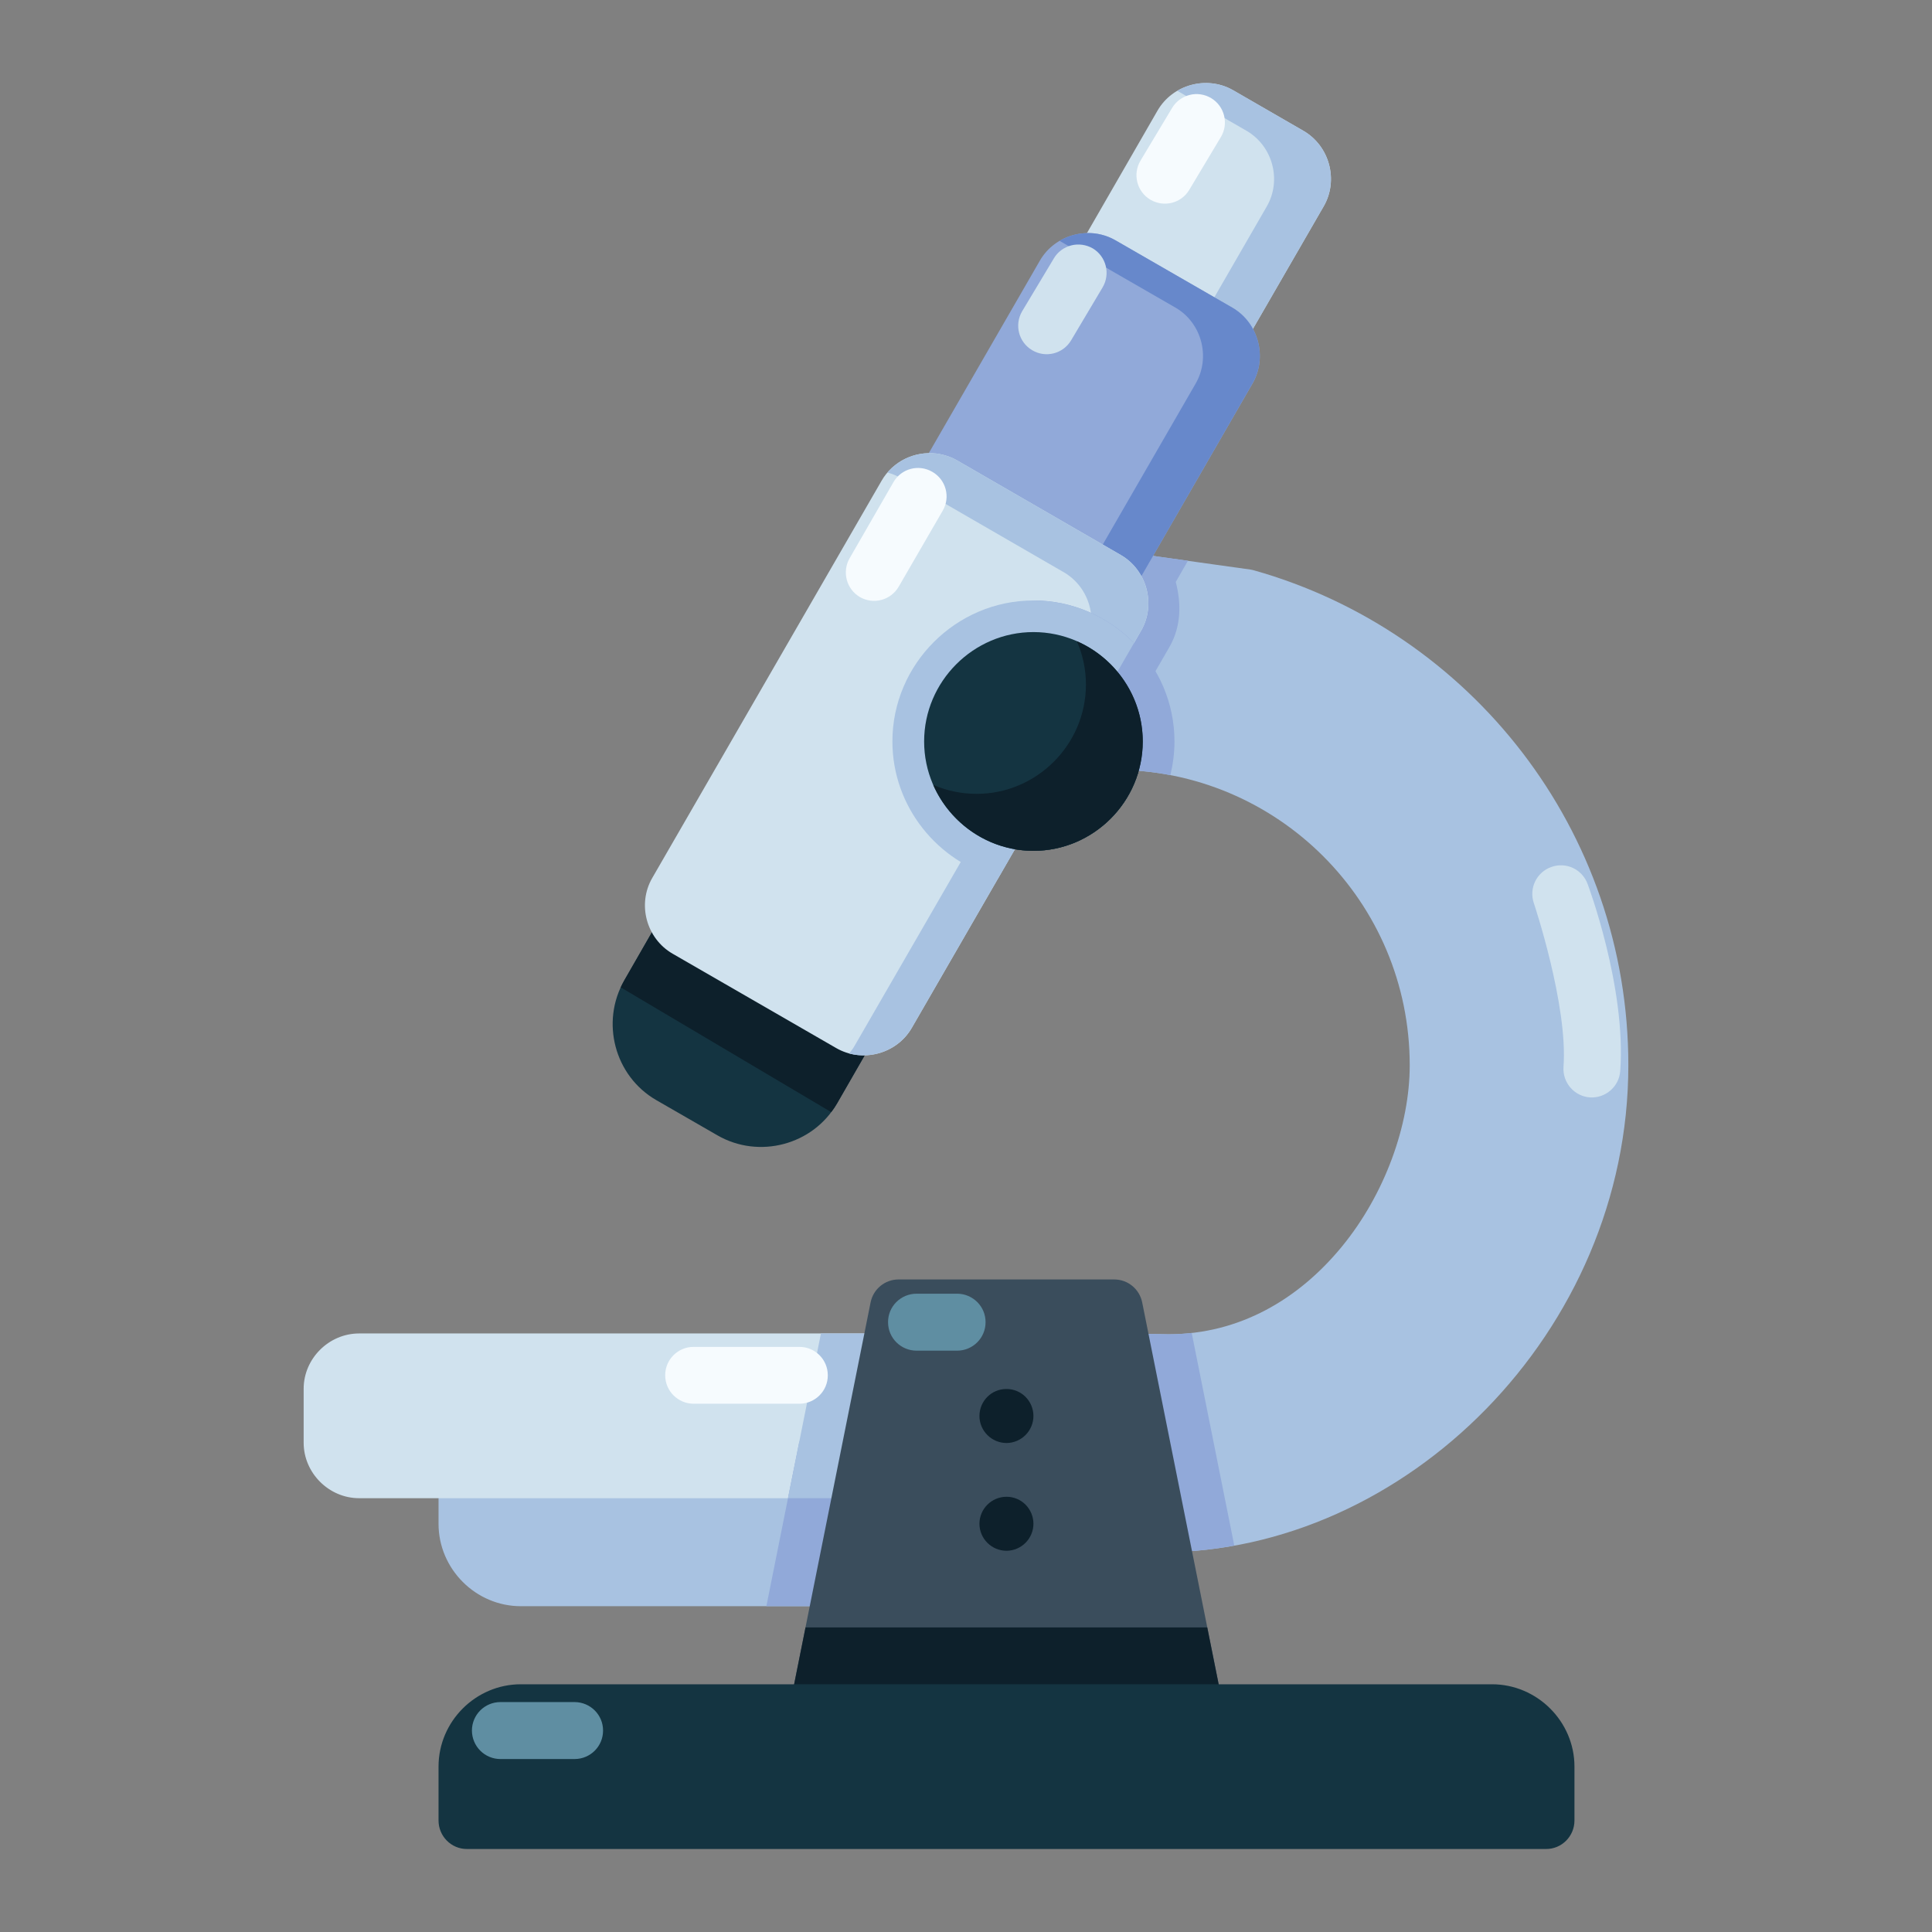 <?xml version="1.0" encoding="UTF-8"?>
<svg xmlns="http://www.w3.org/2000/svg" viewBox="0 0 128 128">
  <rect x="0" y="0" width="128" height="128" fill="#808080" stroke="none"/>
  <g id="a" data-name="25 - Scalpel and Scissors"/>
  <g id="b" data-name="24 - Heart Beat"/>
  <g id="c" data-name="23 - Eye Dropper"/>
  <g id="d" data-name="22 - Pills Bottle"/>
  <g id="e" data-name="21 - Bone Crack"/>
  <g id="f" data-name="20 - Intestines"/>
  <g id="g" data-name="19 - Microscope">
    <g>
      <path d="M45.554,59.657c-.694-.016-1.344,.344-1.694,.946l-2.5,4.352c-1.586,2.756-.642,6.336,2.116,7.928l4.056,2.336c2.75,1.586,6.336,.642,7.922-2.116l2.506-4.352c.516-.898,.212-2.046-.678-2.57l-10.844-6.258c-.266-.156-.57-.25-.884-.266Z" fill="#143441"/>
      <path d="M70.93,36.079c-.806,.024-1.508,.546-1.75,1.312l-3.118,9.65c-.336,1.03,.282,2.14,1.336,2.406l5.97,1.5c.148,.038,.296,.054,.452,.054,10.828,0,19.578,8.75,19.578,19.578,0,3.962-1.648,8.54-4.492,12.008s-6.766,5.812-11.5,5.812l-2.782-.054c-.506-.008-1,.188-1.358,.554l-5.618,5.602c-.352,.352-.546,.836-.538,1.336v5.118c-.008,1.038,.836,1.882,1.874,1.89h7.914c16.212,0,30.984-14.594,30.984-32.274,0-15.578-10.476-28.742-24.788-32.78-.078-.024-.164-.04-.25-.056l-11.61-1.624c-.102-.024-.202-.032-.304-.032Z" fill="#a8c2e1"/>
      <path d="M78.954,88.313c-.5,.056-1.016,.086-1.548,.086l-2.782-.054c-.506-.008-1,.188-1.358,.554l-5.618,5.602c-.352,.36-.546,.836-.538,1.336v5.118c-.008,1.038,.836,1.882,1.874,1.89h7.914c1.642,0,3.274-.156,4.876-.446l-2.82-14.086Z" fill="#91a9d9"/>
      <path d="M30.93,95.501c-1.032,.008-1.868,.844-1.876,1.876v3.578c0,2.992,2.462,5.46,5.454,5.46h21.188c.866,0,1.632-.594,1.836-1.446l1.694-7.156c.274-1.18-.616-2.304-1.82-2.312H30.93Z" fill="#a8c2e1"/>
      <path d="M23.79,88.345c-2,0-3.672,1.664-3.672,3.664v3.578c0,2,1.672,3.672,3.672,3.672H57.234c.89-.008,1.648-.626,1.836-1.492l1.532-7.142c.25-1.17-.642-2.28-1.836-2.28H23.79Z" fill="#d0e2ee"/>
      <path d="M52.96,95.501l-2.186,10.914h4.922c.874,0,1.632-.594,1.836-1.446l1.694-7.164c.266-1.172-.616-2.296-1.82-2.304h-4.446Z" fill="#91a9d9"/>
      <path d="M54.39,88.345l-2.186,10.914h5.03c.884-.008,1.648-.626,1.836-1.492l1.532-7.148c.25-1.164-.642-2.274-1.836-2.274h-4.376Z" fill="#a8c2e1"/>
      <path d="M59.532,84.767c-.9,0-1.672,.632-1.852,1.516l-5.368,26.804c-.242,1.172,.656,2.274,1.852,2.266h25.024c1.194,.008,2.094-1.094,1.852-2.266l-5.368-26.804c-.18-.884-.954-1.516-1.852-1.516h-14.288Z" fill="#3a4d5c"/>
      <path d="M53.368,107.821l-1.056,5.266c-.242,1.172,.656,2.274,1.852,2.266h25.024c1.194,.008,2.094-1.094,1.852-2.266l-1.056-5.266h-26.616Z" fill="#0d202b"/>
      <path d="M34.508,111.587c-2.992,0-5.454,2.46-5.454,5.454v3.57c0,1.038,.836,1.89,1.876,1.89H102.422c1.046,.008,1.89-.844,1.89-1.89v-3.57c0-2.994-2.476-5.454-5.468-5.454H34.508Z" fill="#143441"/>
      <path d="M66.688,92.025c-.992-.008-1.79,.788-1.798,1.78,0,.992,.806,1.798,1.798,1.798,.984-.008,1.78-.812,1.78-1.798-.008-.984-.796-1.78-1.78-1.78Z" fill="#0d202b"/>
      <path d="M66.688,99.165c-.992,0-1.79,.796-1.798,1.782,0,.992,.806,1.796,1.798,1.796,.984-.008,1.78-.812,1.78-1.796-.008-.986-.796-1.782-1.78-1.782Z" fill="#0d202b"/>
      <path d="M81.704,5.985c-1.736-1.008-4.016-.39-5.016,1.344l-5.352,9.29c-.524,.898-.218,2.046,.68,2.57l7.742,4.46c.898,.524,2.046,.22,2.57-.68l5.368-9.296c1.008-1.734,.39-4.008-1.344-5.008l-4.648-2.68Z" fill="#d0e2ee"/>
      <path d="M79.796,5.501c-.632,.016-1.25,.196-1.796,.516l4.586,2.648c1.734,1.008,2.344,3.266,1.344,5.008l-5.36,9.288,1.188,.688c.898,.524,2.046,.22,2.57-.68l5.368-9.296c1-1.742,.39-4-1.344-5.008l-4.648-2.688c-.594-.344-1.258-.492-1.908-.476Z" fill="#a8c2e1"/>
      <path d="M73.906,15.923c-1.734-1-4.016-.39-5.016,1.352l-8.038,13.93c-.524,.898-.22,2.046,.68,2.57l10.844,6.258c.906,.514,2.054,.202,2.57-.696l8.038-13.93c1-1.742,.398-4.016-1.336-5.024l-7.742-4.46Z" fill="#91a9d9"/>
      <path d="M55.07,73.681c.14-.18,.274-.376,.39-.578l2.5-4.352c.524-.898,.22-2.046-.678-2.57l-10.844-6.258c-.266-.156-.57-.25-.884-.266-.694-.016-1.344,.344-1.694,.946l-2.5,4.352c-.086,.156-.164,.304-.236,.46l13.946,8.266Z" fill="#0d202b"/>
      <path d="M70.93,36.079c-.806,.024-1.508,.546-1.75,1.312l-3.118,9.65c-.336,1.03,.282,2.14,1.336,2.398l5.484,1.382c1.454-2.516,2.86-4.952,4.594-7.952,.79-1.376,.79-2.884,.422-4.314l.806-1.406-7.47-1.038c-.102-.024-.202-.032-.304-.032Z" fill="#91a9d9"/>
      <path d="M72,15.447c-.632,.008-1.258,.186-1.804,.508l7.686,4.428c1.736,1.008,2.336,3.282,1.336,5.024l-8.038,13.93,1.196,.696c.906,.514,2.054,.202,2.57-.696l8.038-13.938c1-1.734,.398-4.008-1.336-5.016l-7.742-4.46c-.594-.344-1.258-.5-1.906-.484v.008Z" fill="#6788cb"/>
      <path d="M62.032,30.047c-1.422-.17-2.876,.5-3.626,1.806l-15.196,26.32c-1,1.734-.39,4,1.344,5.008l10.836,6.25c1.734,1.008,4.016,.406,5.016-1.328,5.962-10.328,9.462-16.384,15.196-26.32,1-1.736,.39-4.016-1.352-5.016l-10.828-6.258c-.43-.25-.906-.398-1.39-.462Z" fill="#d0e2ee"/>
      <path d="M61.5,30.025c-1.024,.022-2.016,.484-2.704,1.28,.298,.086,.586,.196,.86,.352l10.828,6.258c1.734,1.008,2.352,3.29,1.352,5.024-5.742,9.938-9.234,15.984-15.196,26.312-.108,.196-.242,.374-.382,.546,1.562,.414,3.304-.242,4.148-1.694,5.962-10.336,9.462-16.384,15.196-26.32,1-1.736,.382-4.016-1.352-5.016l-10.828-6.258c-.43-.25-.914-.398-1.39-.462-.18-.022-.352-.022-.532-.022Z" fill="#a8c2e1"/>
      <path d="M75.71,49.125c0,3.978-3.264,7.244-7.242,7.244-3.976,0-7.242-3.266-7.242-7.244,0-3.984,3.266-7.248,7.242-7.248,3.978,0,7.242,3.264,7.242,7.248Z" fill="#143441"/>
      <path d="M61.766,31.259c-.898-.524-2.048-.218-2.57,.68l-2.906,5.046c-.516,.898-.212,2.048,.678,2.57,.908,.524,2.056,.212,2.578-.694l2.914-5.032c.524-.898,.212-2.054-.694-2.57Z" fill="#f6fbfe"/>
      <path d="M70.968,16.259c-.476,.124-.898,.43-1.148,.86l-2.102,3.506c-.522,.892-.234,2.04,.658,2.572,.89,.538,2.046,.25,2.584-.642l2.086-3.508c.532-.89,.25-2.046-.64-2.586-.43-.25-.946-.328-1.438-.202Z" fill="#d0e2ee"/>
      <path d="M78.812,6.291c-.484,.124-.898,.428-1.156,.858l-2.094,3.492c-.538,.892-.242,2.056,.648,2.586,.9,.532,2.056,.242,2.586-.656l2.086-3.484c.54-.89,.25-2.054-.64-2.586-.43-.258-.946-.336-1.43-.21Z" fill="#f6fbfe"/>
      <path d="M68.406,39.783l-2.344,7.258c-.336,1.03,.282,2.14,1.336,2.398l5.97,1.508c.148,.03,.296,.054,.452,.054,1.274,0,2.516,.124,3.72,.352,.17-.712,.272-1.462,.272-2.228,0-5.132-4.218-9.342-9.344-9.342h-.062Z" fill="#91a9d9"/>
      <path d="M45.96,89.235c-1.038-.008-1.89,.836-1.89,1.876,0,1.046,.844,1.89,1.89,1.89h6.994c1.046,0,1.898-.844,1.89-1.89,0-1.04-.852-1.884-1.89-1.876h-6.994Z" fill="#f6fbfe"/>
      <path d="M33.156,112.767c-1.046,0-1.89,.844-1.89,1.89,.008,1.048,.852,1.884,1.89,1.884h4.922c1.04-.008,1.876-.844,1.876-1.884,.006-1.038-.836-1.882-1.876-1.89h-4.922Z" fill="#5f8ea2"/>
      <path d="M102.782,57.439c-.986,.344-1.5,1.422-1.158,2.406,0,0,2.266,6.75,1.962,10.844-.07,1.03,.704,1.936,1.742,2.016,1.032,.07,1.938-.704,2.016-1.744,.406-5.584-2.156-12.382-2.156-12.382-.352-.984-1.43-1.492-2.406-1.14Z" fill="#d0e2ee"/>
      <path d="M68.468,39.783c-5.124,0-9.344,4.21-9.344,9.336,0,4.328,3,8,7.016,9.046,2.82-4.882,5.672-9.828,8.992-15.562-1.702-1.734-4.062-2.82-6.664-2.82Z" fill="#a8c2e1"/>
      <path d="M75.71,49.125c0,3.978-3.264,7.244-7.242,7.244-3.976,0-7.242-3.266-7.242-7.244,0-3.984,3.266-7.248,7.242-7.248,3.978,0,7.242,3.264,7.242,7.248Z" fill="#143441"/>
      <path d="M71.344,42.485c.39,.884,.602,1.852,.602,2.868,0,3.984-3.266,7.242-7.242,7.242-1.016,0-1.994-.212-2.876-.594,1.126,2.562,3.68,4.368,6.64,4.368,3.978,0,7.242-3.266,7.242-7.244,0-2.96-1.804-5.522-4.366-6.64Z" fill="#0d202b"/>
      <path d="M60.726,85.711c-1.046,0-1.898,.844-1.89,1.892,0,1.046,.852,1.882,1.89,1.882h2.696c1.038-.008,1.874-.844,1.874-1.882,.008-1.04-.836-1.884-1.874-1.892h-2.696Z" fill="#5f8ea2"/>
    </g>
  </g>
  <g id="h" data-name="18 - Nose"/>
  <g id="i" data-name="17 - Doctor Coat"/>
  <g id="j" data-name="16 - Ear"/>
  <g id="k" data-name="15 - Heart"/>
  <g id="l" data-name="14 - Kidneys"/>
  <g id="m" data-name="13 - Emergency Call"/>
  <g id="n" data-name="12 - X-Ray"/>
  <g id="o" data-name="11 - Lungs"/>
  <g id="p" data-name="10 - Dental Care"/>
  <g id="q" data-name="9 - Syringe"/>
  <g id="r" data-name="8 - Blood Bag"/>
  <g id="s" data-name="7 - Hospital Bed"/>
  <g id="t" data-name="6 - Thermometer"/>
  <g id="u" data-name="5 - Ambulance"/>
  <g id="v" data-name="4 - Pills"/>
  <g id="w" data-name="3 - Stethoscope"/>
  <g id="x" data-name="2 - Hospital Building"/>
  <g id="y" data-name="1 - First Aid Kit"/>
</svg>